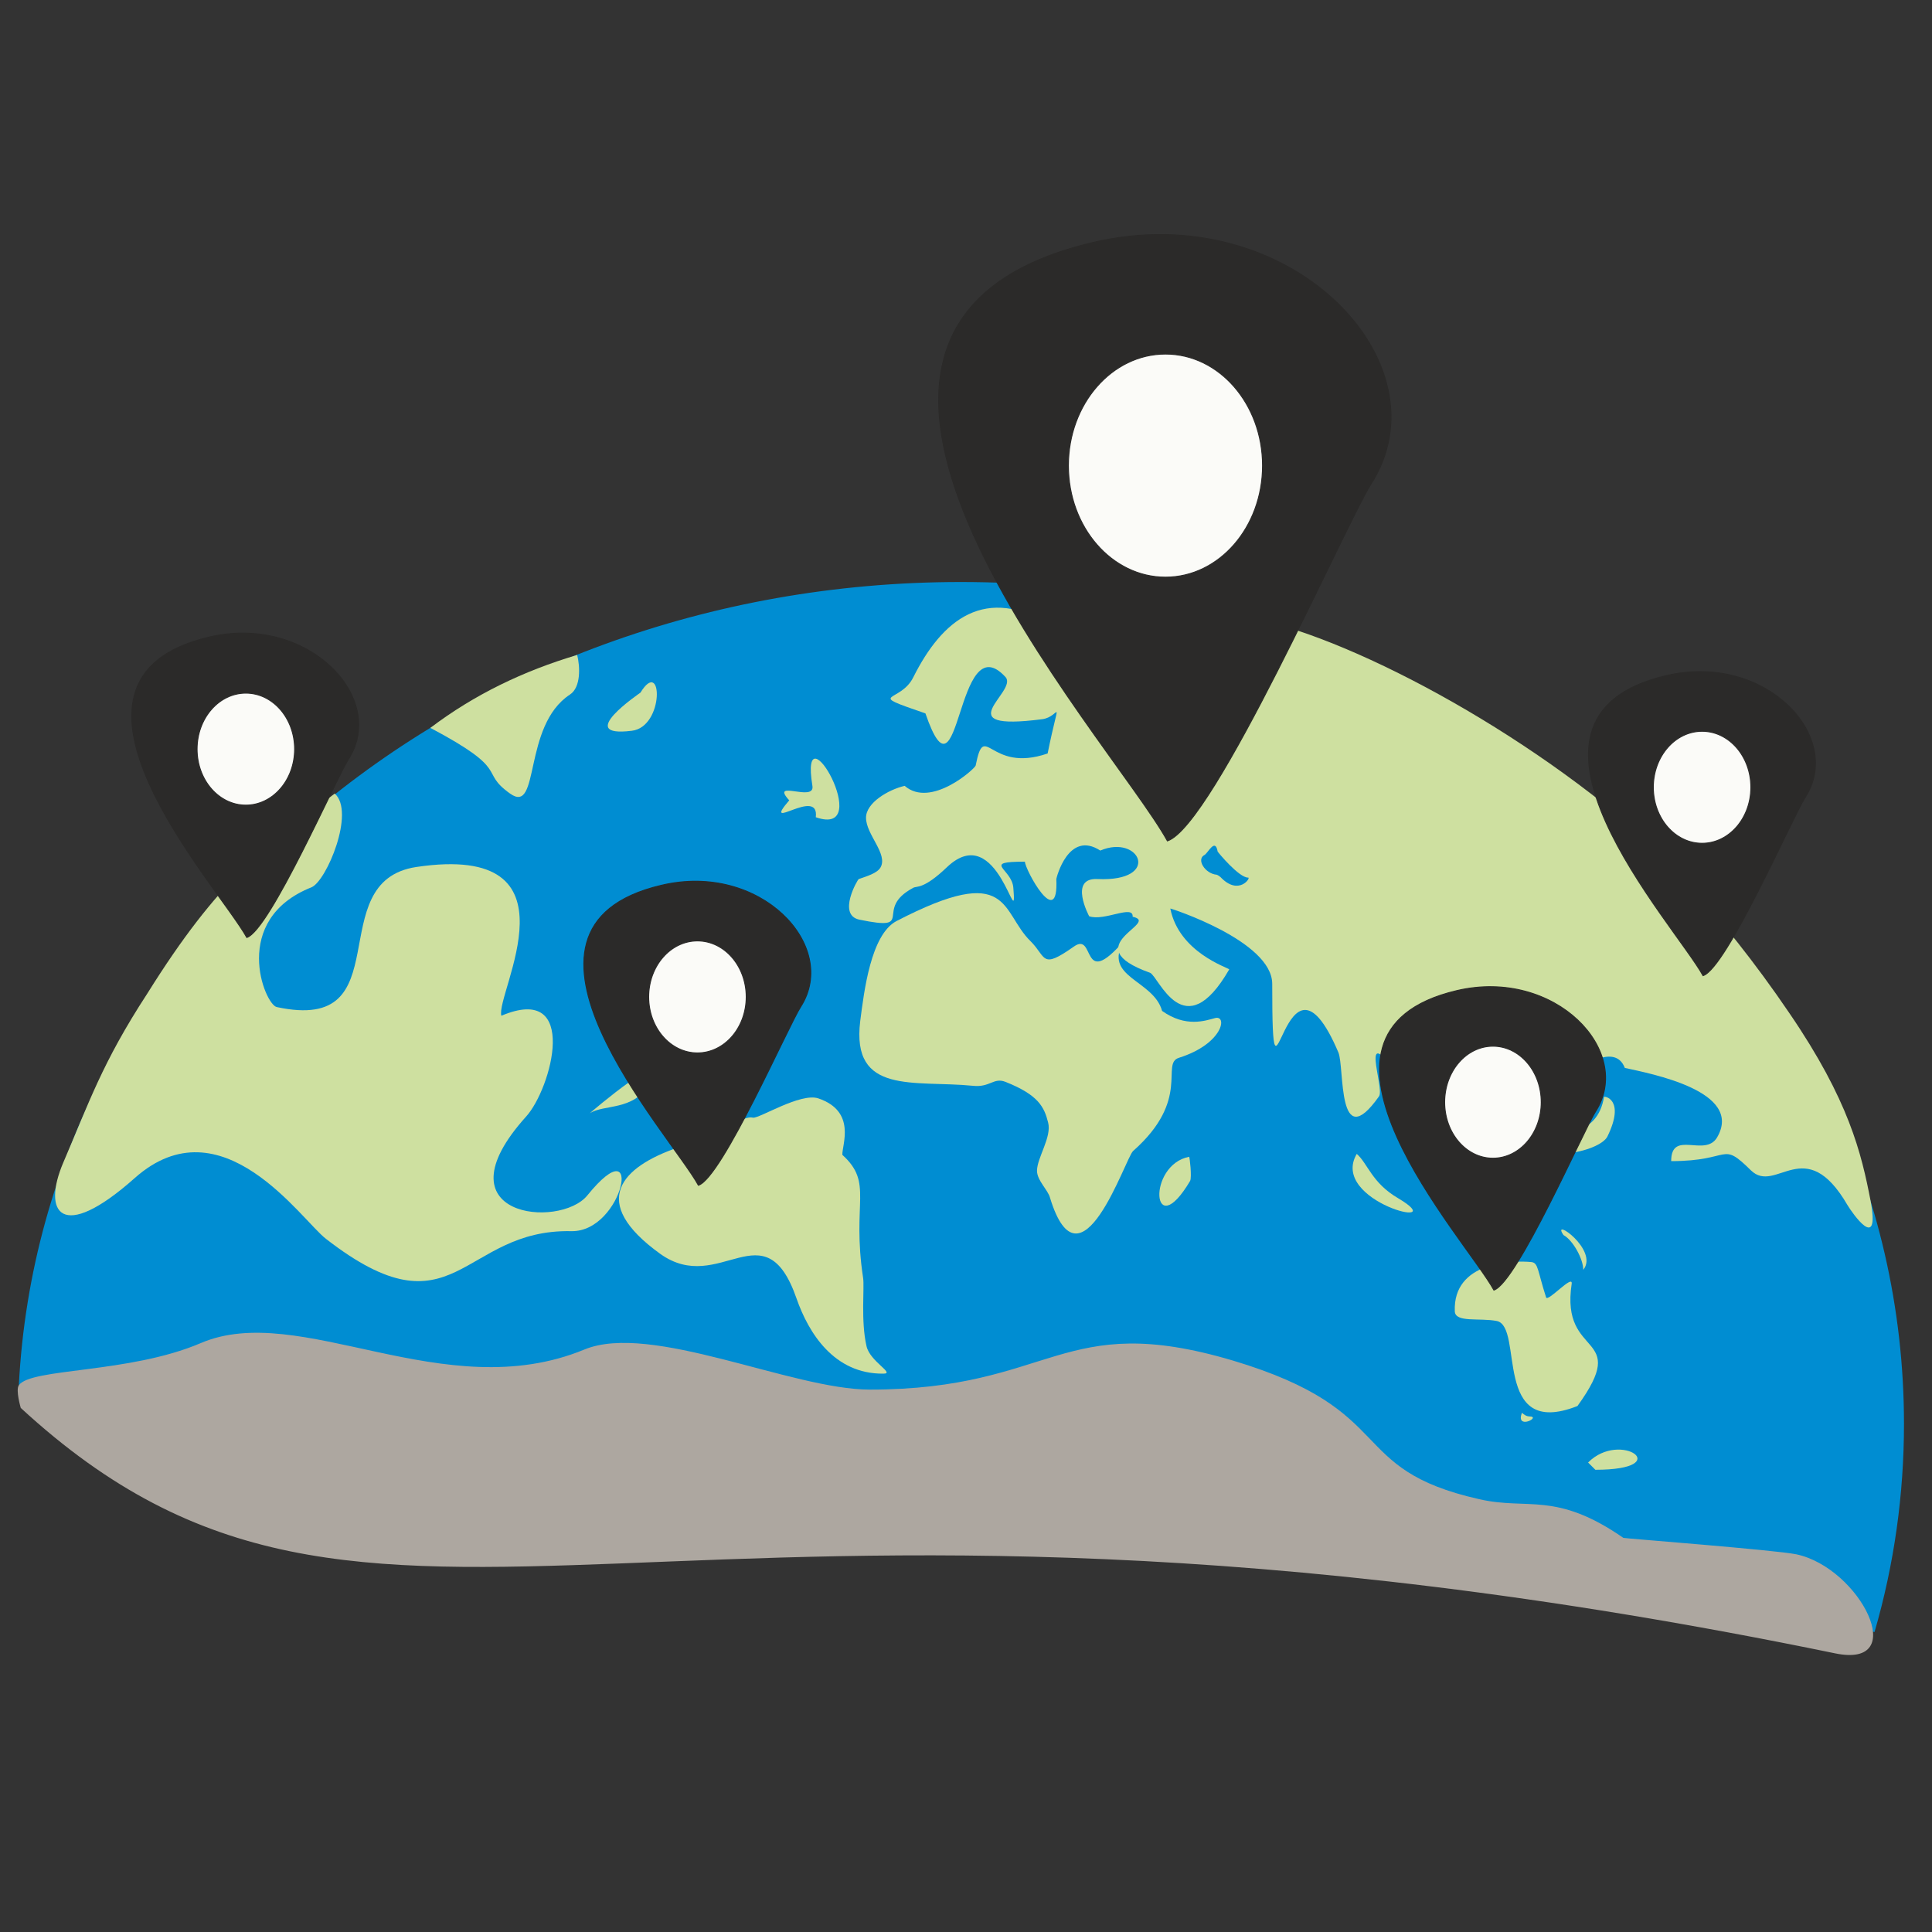 <?xml version="1.0" encoding="UTF-8"?>
<!DOCTYPE svg PUBLIC "-//W3C//DTD SVG 1.1//EN" "http://www.w3.org/Graphics/SVG/1.1/DTD/svg11.dtd">
<!-- Creator: CorelDRAW X6 -->
<svg xmlns="http://www.w3.org/2000/svg" xml:space="preserve" width="40mm" height="40mm" version="1.1" style="shape-rendering:geometricPrecision; text-rendering:geometricPrecision; image-rendering:optimizeQuality; fill-rule:evenodd; clip-rule:evenodd"
viewBox="0 0 4000 4000"
 xmlns:xlink="http://www.w3.org/1999/xlink">
 <rect x="0" y="0" width="4000" height="4000" fill="#333333" stroke="none"/>
 <defs>
  <style type="text/css">
   <![CDATA[
    .str0 {stroke:#2B2A29;stroke-width:2}
    .fil4 {fill:#2B2A29}
    .fil0 {fill:#008DD2}
    .fil1 {fill:#CEE0A0}
    .fil3 {fill:#ADA7A0}
    .fil2 {fill:#CEE0A0}
    .fil5 {fill:#FBFBF8}
   ]]>
  </style>
 </defs>
 <g id="Layer_x0020_1">
  <path class="fil0" d="M1989 2948l-1950 -80c48,-930 907,-1663 1950,-1663 1079,0 1953,781 1953,1743 0,145 -20,290 -61,431l-1892 -431z"/>
  <path class="fil1" d="M693 1643c-149,114 -240,177 -388,414 -94,144 -121,227 -174,350 -44,103 -5,168 148,32 180,-160 345,87 396,126 268,208 279,-21 508,-16 108,2 152,-221 33,-74 -57,70 -314,45 -127,-163 53,-58 112,-278 -51,-209 -13,-45 173,-360 -176,-308 -199,30 -29,346 -289,290 -25,-5 -97,-181 72,-248 31,-13 91,-156 48,-194z"/>
  <path class="fil1" d="M1447 2385c-12,4 -33,-13 -44,-9 -116,40 -186,112 -36,220 123,88 216,-97 282,92 25,72 78,157 180,156 25,0 -28,-25 -35,-57 -12,-52 -4,-122 -7,-141 -24,-158 22,-196 -43,-255 -1,-20 30,-90 -50,-117 -37,-12 -122,42 -135,40 -32,-7 -76,60 -112,71z"/>
  <path class="fil1" d="M1221 2305c2,-2 176,-151 122,-59 -32,54 -93,40 -122,59z"/>
  <path class="fil1" d="M1195 1356c-111,33 -213,82 -304,151 170,90 99,89 165,136 63,45 25,-140 124,-205 23,-15 21,-58 15,-82z"/>
  <path class="fil1" d="M1326 1434c-1,1 -139,94 -18,79 68,-8 64,-154 18,-79z"/>
  <path class="fil1" d="M3350 1688c65,54 210,196 355,410 123,180 149,290 168,389 20,109 -39,23 -48,8 -88,-151 -148,-21 -200,-72 -63,-62 -38,-19 -165,-19 0,-66 70,-7 95,-49 56,-96 -137,-132 -191,-144 -20,-52 -89,-1 -90,0 -86,171 -210,-7 -213,18 -10,97 -135,40 -159,7 -94,-134 -34,17 -47,34 -87,123 -71,-60 -84,-91 -114,-268 -137,194 -137,-142 0,-89 -212,-157 -211,-156 18,91 119,122 122,126 -94,163 -146,14 -164,7 -157,-56 24,-103 -36,-116 2,-26 -59,10 -90,-1 0,0 -43,-80 17,-77 134,6 88,-94 6,-59 -66,-43 -91,57 -91,59 5,109 -65,-20 -65,-36 -91,0 -27,14 -24,54 9,106 -31,-143 -137,-43 -49,47 -63,39 -70,43 -85,45 9,91 -112,66 -46,-10 -3,-84 -1,-84 17,-6 38,-12 45,-24 16,-28 -30,-68 -30,-103 0,-31 46,-58 80,-66 54,47 145,-35 147,-42 19,-96 27,17 149,-25 26,-128 27,-76 -11,-71 -201,26 -50,-57 -76,-87 -104,-114 -93,287 -166,75 -128,-44 -52,-20 -25,-75 59,-118 149,-194 289,-105 99,63 89,50 -10,53 17,35 20,52 71,48 14,-1 11,-43 62,-41 43,2 80,-63 136,-30 22,12 47,30 34,-12 -9,-29 5,-21 33,-39 1,0 7,-5 19,-4 168,2 541,182 825,416z"/>
  <path class="fil1" d="M2327 1948c-45,76 61,80 79,145 49,35 90,20 109,15 27,-8 18,53 -74,82 -39,12 26,86 -95,193 -16,14 -109,303 -172,97 -4,-16 -27,-36 -27,-56 0,-27 31,-70 23,-100 -8,-32 -20,-57 -88,-84 -25,-10 -32,12 -68,8 -121,-12 -252,20 -233,-134 8,-62 22,-179 75,-207 239,-124 215,-19 278,42 33,33 21,59 89,11 46,-33 13,93 104,-12z"/>
  <path class="fil1" d="M2462 2395c-88,17 -77,183 2,50 4,-8 -1,-50 -2,-50z"/>
  <path class="fil1" d="M2809 2389c-58,99 202,161 86,92 -55,-32 -63,-72 -86,-92z"/>
  <path class="fil1" d="M2962 2479c-8,-22 202,-70 76,37 -53,45 -36,-23 -76,-37z"/>
  <path class="fil2" d="M3171 2613c-40,-4 -163,-1 -159,102 1,24 52,13 87,20 57,12 -11,246 167,176 112,-155 -36,-95 -12,-253 3,-21 -50,39 -53,28 -18,-56 -16,-71 -30,-73z"/>
  <path class="fil1" d="M3288 3028c67,-68 184,15 15,15l-15 -15z"/>
  <path class="fil1" d="M1634 1657c-60,70 63,-30 55,35 126,44 -35,-237 -7,-65 6,35 -89,-15 -48,30z"/>
  <path class="fil1" d="M3155 2350c78,0 152,4 166,-79 0,-2 45,4 7,82 -16,32 -151,62 -173,-3z"/>
  <path class="fil0" d="M2519 1811c-24,-2 -43,-32 -25,-41 7,-4 22,-36 27,-7 1,2 44,54 63,54 7,-1 -19,39 -57,-1 -1,-1 -5,-4 -8,-5z"/>
  <path class="fil1" d="M3237 2557c20,11 41,50 41,72 33,-41 -68,-111 -41,-72z"/>
  <path class="fil3" d="M39 2868c25,-36 228,-24 376,-87 206,-89 504,133 795,13 138,-57 429,83 591,83 381,0 395,-166 752,-60 347,104 230,224 510,287 101,23 158,-17 298,80 1,1 314,25 358,34 132,28 238,238 80,205 -2434,-501 -3016,174 -3756,-508 0,0 -11,-37 -4,-47z"/>
  <path class="fil1" d="M3151 2925c10,9 14,7 20,8 14,4 -33,26 -20,-8z"/>
  <path class="fil4 str0" d="M2417 1741c-118,-214 -902,-1063 -154,-1239 409,-96 736,251 575,501 -51,80 -325,706 -421,738z"/>
  <ellipse class="fil5 str0" cx="2413" cy="964" rx="201" ry="231"/>
  <path class="fil4 str0" d="M1446 2454c-59,-107 -452,-533 -77,-621 205,-49 369,125 289,251 -26,40 -163,354 -212,370z"/>
  <ellipse class="fil5 str0" cx="1444" cy="2064" rx="101" ry="116"/>
  <path class="fil4 str0" d="M3526 2020c-59,-107 -452,-533 -77,-621 205,-49 369,125 289,251 -26,40 -163,354 -212,370z"/>
  <ellipse class="fil5 str0" cx="3524" cy="1630" rx="101" ry="116"/>
  <path class="fil4 str0" d="M511 1941c-60,-108 -453,-534 -78,-622 205,-48 369,126 289,252 -26,40 -163,354 -211,370z"/>
  <ellipse class="fil5 str0" cx="509" cy="1551" rx="101" ry="116"/>
  <path class="fil4 str0" d="M3093 2671c-59,-107 -451,-532 -77,-620 204,-48 368,126 287,251 -25,40 -162,353 -210,369z"/>
  <ellipse class="fil5 str0" cx="3091" cy="2282" rx="100" ry="116"/>
 </g>
</svg>
